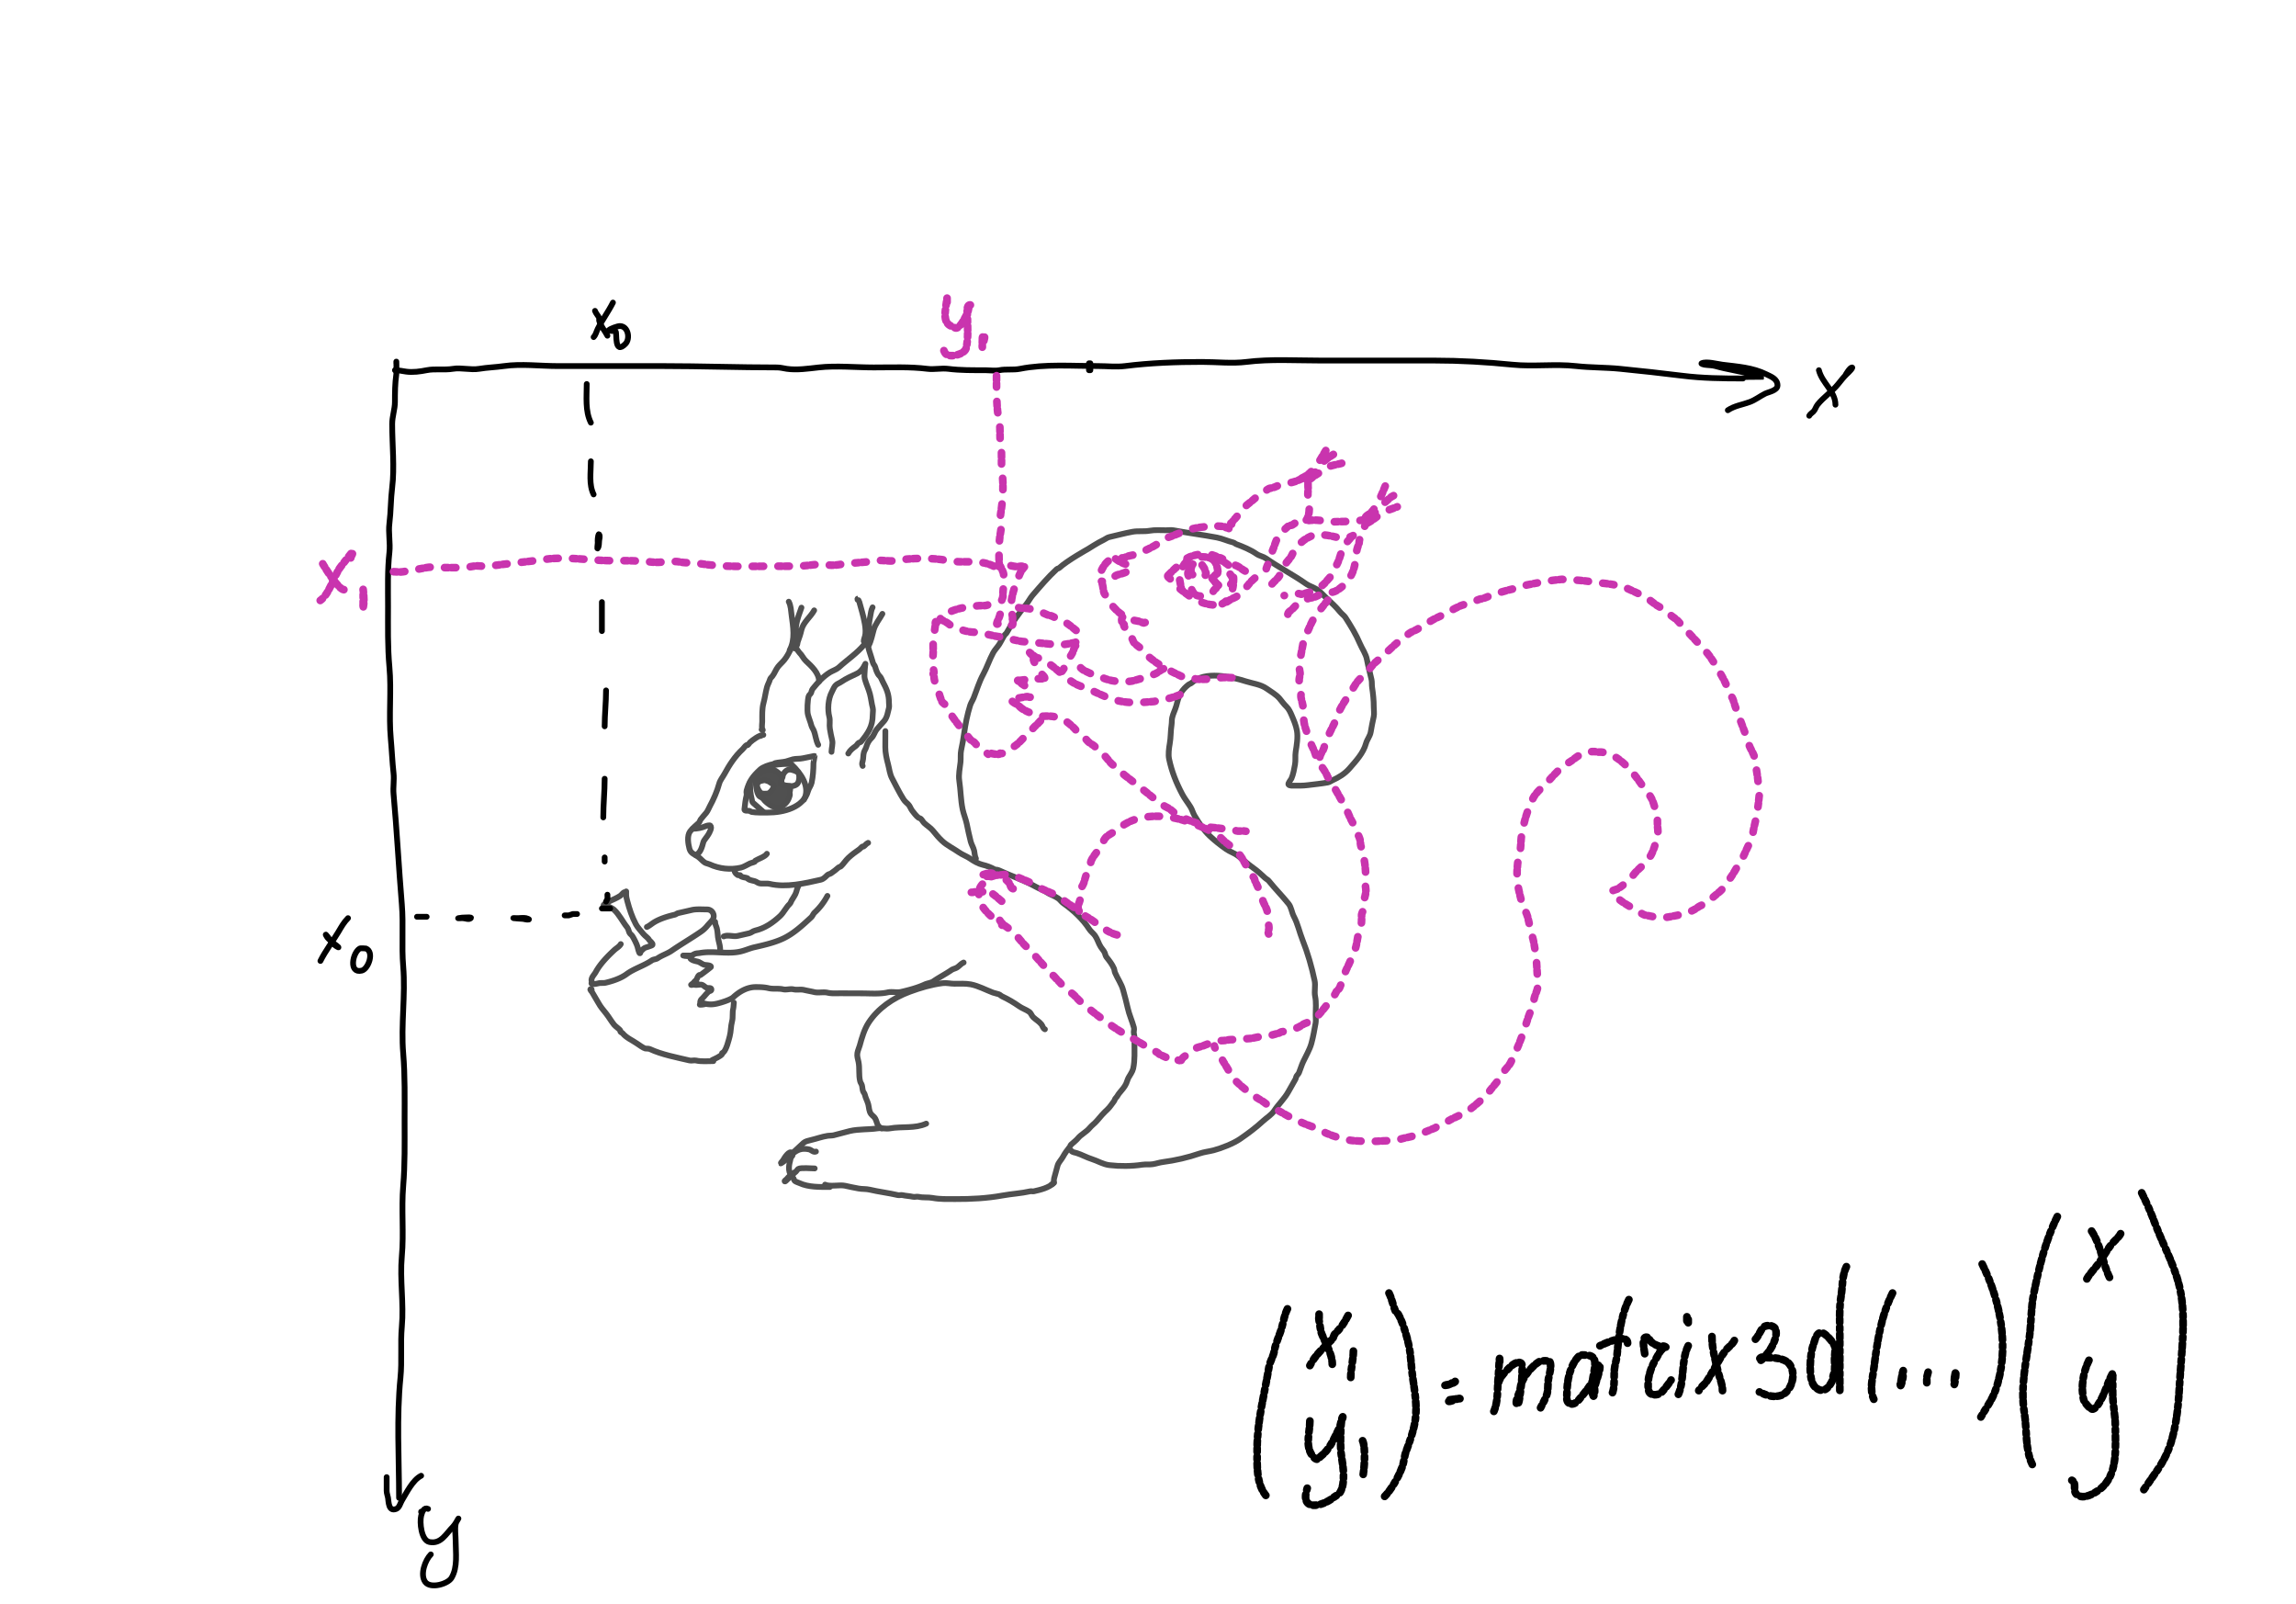 <svg stroke-miterlimit="10" style="fill-rule:nonzero;clip-rule:evenodd;stroke-linecap:round;stroke-linejoin:round" viewBox="0 0 2388 1668" xml:space="preserve" xmlns="http://www.w3.org/2000/svg" xmlns:xlink="http://www.w3.org/1999/xlink"><g><g opacity=".691" stroke="#000" stroke-width="6"><path d="m790.906 765.249 1.205-.554M793.918 764.142c-4.047-.015-11.295 5.405-13.866 7.776-.753.695-1.562 2.261-2.418 2.787-.334.205-.868-.21-1.203-.005-1.579.97-2.865 3.199-4.229 4.457-7.77 7.166-13.652 16.257-18.753 25.648-1.841 3.389-4.444 6.343-5.456 10.043-2.221 8.125-5.826 16.273-9.722 23.444-1.147 2.113-2.105 4.813-3.637 6.696-1.918 2.359-4.403 4.975-6.045 7.245-.589.815-.823 2.43-1.818 3.348-2.947 2.718-6.8 5.788-9.06 8.912-3.338 4.615-1.99 12.921-.676 17.887 1.312 4.962 5.195 5.754 8.986 8.418 2.474 1.738 4.676 4.603 7.192 6.176.974.609 3.518 1.091 4.804 1.694 9.857 4.626 21.698 5.933 32.465 3.472 3.204-.732 6.674-3.071 9.642-4.437 1.291-.594 3.839-1.058 4.819-1.66.374-.229.232-.886.606-1.115 3.077-1.891 10.474-4.305 12.059-7.224M763.854 904.912c-.009 2.029 1.566 3.781 3.588 5.044.665.416 1.74-.407 2.405.009.372.232.225.887.597 1.12 1.602 1.001 3.993 1.223 6.008 1.699 2.401.567.006.563 2.398 1.686 1.601.751 4.232 1.279 6.008 1.699 1.696.4 3.106 1.853 4.802 2.253 3.436.812 7.392-.212 10.824.599 17.171 4.056 36.614-.548 52.947-4.28 3.357-.767 5.132-3.063 7.239-5.005.885-.816 2.611-.97 3.615-1.664 2.84-1.964 5.42-3.885 7.845-6.121.637-.587 1.774-.523 2.411-1.109 2.979-2.748 4.877-6.169 7.856-8.917 3.843-3.543 7.285-6.012 11.466-8.903 1.022-.707 2.127-2.236 3.019-2.784.334-.205.868.21 1.202.005 1.823-1.12 2.562-2.853 4.829-3.896" fill="none" opacity="1"/><path d="M720.73 861.709c4.256.015 9.446-1 13.244-2.748.72-.331 4.081-1.228 4.814-.541 2.155 2.018-.778 6.98-1.842 8.938-1.463 2.693-4.806 6.017-5.448 8.366-1.316 4.811-2.732 11.021-7.876 13.388M792.137 758.545c.4.188.883.857 1.201.564.318-.294-.49-.716-.597-1.121-.604-2.283.023-5.464.033-7.826.026-6.179-.324-13.126 1.283-19.003 1.509-5.52 2.183-11.286 3.679-16.758.731-2.672 2.311-5.149 3.04-7.815.391-1.429 1.531-2.252 2.42-3.346 2.46-3.024 3.594-7.013 6.057-10.041 2.156-2.65 4.505-4.611 6.647-7.243 2.956-3.634 5.037-8.164 7.269-12.272.25-.46 1.34-3.202 1.818-3.348.667-.204 5.567 7.459 6.581 8.409 2.575 2.413 3.979 5.973 6.581 8.41 5.865 5.494 13.78 12.692 13.744 21.294" fill="none" opacity="1"/><path d="M902.004 663.348c-1.154 2.126-1.533 4.851-3.035 6.698-7.458 9.167-18.136 16.169-26.565 23.942-2.224 2.051-6.843 3.646-9.043 4.999-7.484 4.598-12.642 10.534-18.117 17.264-1.103 1.356-1.117 3.165-1.823 4.466-.654 1.204-2.019 1.877-2.42 3.345-1.05 3.841-1.724 15.062-.681 19.005 1 3.782 2.563 7.42 3.561 11.194.521 1.971 1.574 3.135 2.385 5.04 2.037 4.788 2.211 10.349 4.748 15.111M897.234 796.383c-1.03-1.935-.49-3.162.022-5.031.782-2.862.441-6.019 1.24-8.94.527-1.927 1.901-3.649 2.429-5.582.943-3.448 2.811-7.047 5.453-9.484 2.474-2.281 3.341-6.331 5.451-8.925 2.502-3.075 5.366-5.854 7.857-8.916 3.18-3.909 3.663-8.993 4.868-13.399.444-1.624.016-3.907.023-5.591.037-8.81-2.497-14.267-6.524-21.826-1.254-2.354-1.501-4.213-3.583-6.162-2.043-1.915-3.524-6.508-4.172-8.96-.418-1.58-1.969-2.901-2.387-4.481-2.134-8.065-5.947-16.117-5.911-24.62" fill="none" opacity="1"/><path d="M864.817 781.73c.016-3.812 1.683-8.402.653-12.296-1.017-3.845-1.661-7.777-2.356-11.749-.686-3.92.466-8.461-.55-12.301-2.004-7.576-1.212-18.847 2.514-25.707 1.147-2.112 2.105-4.812 3.637-6.695 1.515-1.862 4.1-2.556 6.031-3.891 5.045-3.489 11.205-6.273 16.878-8.884 2.535-1.166 5.318-4.242 6.645-6.684l1.818-3.348s-.617 3.716-.625 5.589c-.013 3.038-.819 7.125-.042 10.062 1.406 5.316 3.941 10.357 5.347 15.673 1.263 4.775 1.681 9.761 2.946 14.546.567 2.144-.021 5.039-.03 7.267-.051 12.1-4.766 18.835-12.147 27.908-.541.665-1.663.65-2.411 1.109-.966.594-1.95 2.553-3.021 3.344-3.275 2.415-5.913 4.229-7.852 7.798M898.381 666.689c.008-1.807.769-3.361 1.225-5.027 1.913-6.997-1.186-18.68-2.902-25.167-.938-3.548-2.032-7.116-2.962-10.633-.071-.268-1.613-3.36-1.791-3.36-.401-.002-.003.745-.004 1.118M903.184 668.943c.039-9.4-.077-18.84 1.922-27.945.712-3.245.787-6.442 2.446-9.495M903.778 670.622c2.044-3.762 3.71-11.366 4.878-15.635 1.696-6.205 6.062-11.16 9.092-16.738M821.355 675.913c5.98-11.008 3.531-24.244 1.957-36.33-.588-4.518-.721-9.807-2.948-13.987M826.775 674.256c.012-2.752.682-5.299 1.236-7.822 1.139-5.187-.76-10.969.068-16.212 1.046-6.617 3.222-12.184 5.491-18.429M827.389 671.463s.995.323 1.202.004c.857-1.314.693-3.012 1.222-4.468 1.43-3.935 2.801-7.822 3.658-11.726 1.804-8.214 9.461-13.534 13.319-20.637M830.55 920.807c-1.185 2.181-1.806 4.404-2.434 6.7-.813 2.973-3.357 6.179-4.85 8.927-.491.905-1.049 2.638-1.818 3.347-3.885 3.583-6.253 9.108-10.279 12.821-7.072 6.522-15.427 12.601-25.926 15-2.125.486-3.901 2.288-6.026 2.773l-12.041 2.752c-4.506 1.029-10.19-1.448-14.437.506" fill="none" opacity="1"/><path d="M860.578 931.538c-3.549 6.534-7.863 12.264-13.305 17.282-1.51 1.392-2.12 3.626-3.63 5.018-8.595 7.926-18.197 17.023-29.565 22.254-9.06 4.17-19.543 6.56-29.509 8.838-4.919 1.124-9.54 3.297-14.454 4.42-13.612 3.11-28.357-.981-42.109 1.524-1.418.258-2.82.225-4.213.543-1.593.365-3.345 1.54-4.821 2.219-.74.341-2.405-.218-2.408.55-.002.417.954.216 1.201.564.456.641.01 1.693.592 2.238 1.874 1.756 4.73 2.237 7.205 2.822 2.545.6 4.659 2.78 7.204 3.38 1.031.24 7.151.27 6.606 2.26-.114.42-9.929 7.77-10.861 8.35-.335.2-.868-.21-1.203-.01-1.864 1.15-2.118 4.18-3.632 5.58-.578.53-3.245 2.75-2.422 3.9 1.204 1.7 6.582.16 8.418.59 2.377.57 3.622 2.82 6 3.38 1.272.3 4.213-.57 4.203 1.69-.007 1.65-2.123 1.4-3.017 2.23-2.622 2.42-4.655 5.4-7.25 7.8-.886.81-2.073 3.56-.62 4.47.721.45 2.747-.19 3.608.01 4.945 1.17 8.278 1.18 13.233.05 3.988-.91 13.854-3.87 16.868-6.65 6.225-5.74 14.301-10.57 23.502-10.54 4.675.02 8.851.14 13.227 1.17 4.803 1.14 10.218.04 15.032 1.17 3.393.81 7.433-.76 10.826.04 3.455.82 7.382-.21 10.824.6 3.584.85 7.225 1.43 10.817 2.28 4.375 1.03 9.456-.43 13.831.61 4.331 1.02 9.259.59 13.831.61 7.418.02 14.836.05 22.254.08 8.723.03 18.184.87 26.469-1.03 4.387-1 9.438.5 13.835-.5 8.146-1.87 17.108-4.25 24.693-7.74 2.887-1.33 6.405-1.5 9.036-3.32 6.008-4.16 12.685-7.52 18.695-11.67 1.769-1.23 4.256-1.55 6.026-2.78 2.502-1.73 3.866-3.73 6.635-5M672.785 963.839c2.153-.991 4.113-2.565 6.031-3.891 6.295-4.353 15.664-7.21 22.893-8.862 1.275-.291 2.341-1.373 3.616-1.664l14.449-3.302c4.439-1.014 10.907-.519 15.64-.502 5.836.021 9.004 6.729 5.366 11.201-1.817 2.233-3.65 3.931-5.439 6.129a29.86 29.86 0 0 1-6.038 5.569c-10.118 6.996-20.77 13.107-30.759 20.013-4.435 3.067-10.022 4.7-14.468 7.774-1.83 1.266-4.368 1.07-6.024 2.215-8.171 5.651-18.476 8.501-26.525 14.441-5.841 4.31-14.647 7.25-21.69 8.86-2.308.53-4.915.01-7.22.54-1.114.25-6.204 1.48-7.22.53-.565-.53.201-1.51.01-2.24-1.072-4.05 2.365-6.57 4.252-10.04 4.467-8.23 12.042-16.122 19.343-22.855 2.082-1.92 5.265-3.59 6.642-6.125" fill="none" opacity="1"/><path d="M650.984 927.702c.295.107.304-.838.304-.838l-.014 3.354c-.01 2.312.596 4.528 1.174 6.713 2.156 8.148 4.853 16.435 8.921 24.071 1.89 3.548 5.242 6.924 7.777 10.091 1.78 2.225 4.732 3.813 5.988 6.172.612 1.148 4.04 3.389 3.588 5.044-.351 1.284-7.625 2.577-9.038 3.88l-3.019 2.785c-.637.587-.316 2.235-1.213 2.231-.826-.003-2.175-5.953-2.377-6.717-.703-2.658-3.852-8.833-5.366-11.2-.726-1.133-2.367-2.189-2.994-3.365-.872-1.638-1.031-3.911-2.382-5.599-4.873-6.089-8.047-13.151-13.756-18.499-1.355-1.269-5.504-3.143-7.201-3.939-.333-.157-3.497-.367-3.606-.572-.431-.809 4.784-3.597 5.429-3.894 3.698-1.701 8.707-3.79 12.055-6.106 1.739-1.202 3.298-4.501 5.73-3.612ZM743.78 958.507c-.012 2.854 1.086 4.106 1.776 6.715 1.055 3.987.7 8.323 1.753 12.305.923 3.489 1.775 6.934 1.76 10.628M763.273 1042.99c.011-2.65-.296 4.39-.625 5.59-1.173 4.29-.089 9.13-1.259 13.41-1.391 5.09-1.083 10.57-2.472 15.65-1.134 4.14-3.301 13.62-6.687 16.74-.318.3-.955.21-1.205.56-.224.31.219.81-.004 1.12-1.664 2.3-7.467 4.83-10.251 6.11M615.367 1030.16c.001-.24.369-2.41-1.196-1.69-.904.42 1.55 2.92 1.79 3.37 2.044 3.83 4.718 7.73 6.569 11.2 1.999 3.75 5.097 7.3 7.774 10.65 3.005 3.75 5.288 7.92 8.371 11.77 1.423 1.78 5.774 4.64 6.59 6.17.178.34-.225.81-.004 1.12.553.78 1.8.94 2.399 1.69 3.746 4.68 10.028 7.19 14.991 10.67 1.512 1.07 6.804 4.76 8.399 5.07 1.344.25 3.581 0 4.81.57 12.375 5.81 27.668 8.64 41.451 11.89 2.073.49 4.542-.46 6.616.03 5.559 1.31 12.198.6 18.041.62M920.844 760.131l-.024 5.59-.047 11.181c-.025 6.021 1.417 12.17 2.932 17.9 1.294 4.89 1.672 9.899 4.149 14.55 3.883 7.289 7.541 14.975 11.938 21.846 1.232 1.927 3.211 3.57 4.79 5.049 1.788 1.675 2.645 4.803 4.182 6.724 1.767 2.207 4.199 5.614 6.586 7.291.715.503 1.769.536 2.401 1.127 1.304 1.221 2.286 3.264 3.59 4.486 2.859 2.678 6.562 4.827 8.989 7.859 2.971 3.712 6.132 7.428 9.578 10.656 4.91 4.599 11.725 7.82 17.393 11.804 3.699 2.599 8.309 4.155 11.999 6.752 3.45 2.425 8.32 5.182 12.61 6.195 4.09.966 8.52 2.556 12.01 4.516 1.57.887 3.16.364 4.8 1.136 13.05 6.121 26.22 10.264 39.03 17.472 3.32 1.872 7.17 2.94 10.2 5.068 3.88 2.729 8.74 4.04 12.6 6.754 2.02 1.42 3.27 3.561 5.39 5.051 10.39 7.301 20.31 16.55 26.96 26.932 1.54 2.416 4.3 4.365 5.98 6.731 2.55 3.579 3.62 8.087 5.97 11.761 1.25 1.956 3.29 4.074 4.18 6.165.55 1.298.8 3.243 1.79 4.479 2.98 3.723 5.97 7.544 7.77 11.764.54 1.29.63 3.2 1.18 4.48 2.51 5.89 6.72 11.79 8.35 17.92 1.63 6.16 3.43 12.29 4.73 18.47 1.48 7 4.7 13.78 6.53 20.7.51 1.94-.54 4.22-.03 6.15.81 3.06.58 6.28.56 9.51-.03 8.95.57 18.26-1.31 26.83-.72 3.28-3.38 6.78-4.85 9.48-.93 1.71-1.67 4.4-2.43 6.15-1.6 3.65-4.78 6.97-7.26 10.03-1.45 1.78-1.99 3.5-3.63 5.02-.89.82-1.07 2.42-1.82 3.35-2.19 2.68-4.09 5.99-6.65 8.36-3.86 3.56-7.48 7.52-10.88 11.7-2.3 2.82-5.56 4.99-7.85 7.8-3.3 4.05-8.89 6.66-12.08 10.58-1.91 2.35-4.99 4.61-7.24 6.68-.64.58-.67 1.56-1.21 2.23-2.84 3.48-5.21 6.81-7.27 10.59-1.51 2.79-4.57 5.73-5.45 8.93-1.23 4.52-2.44 8.93-3.66 13.4-.68 2.48.68 4.71-2.43 6.14" fill="none" opacity="1"/><path d="M858.112 1231.73c5.314 2.5 15.216-.18 21.046 1.2 4.501 1.06 9.16 1.96 13.822 2.84 3.729.71 7.76.3 11.423 1.16 9.686 2.29 19.822 3.43 29.448 5.7 1.508.36 3.303-.34 4.811.02 3.543.84 7.273.88 10.819 1.72 1.885.44 4.13-.43 6.015.02 4.739 1.12 9.632.26 14.43 1.17 7.67 1.45 15.527 1.17 23.452 1.2 16.872.06 33.052-.77 49.332-3.73 9.66-1.76 19.36-2.19 28.89-4.37 1.14-.26 2.48.27 3.61.01 7.73-1.76 15.33-3.55 21.09-8.86" fill="none" opacity="1"/><path d="M963.308 1168.31c-11.614 5.34-25.379 2.69-37.798 4.95-4.107.75-8.662-.67-12.796-.04-9.393 1.42-19.282.59-28.649 2.73-5.743 1.31-11.269 3.14-17.079 4.46-2.008.46-4.07.24-6.096.55-6.012.91-11.751 3.11-17.689 4.47-2.077.47-5.67 1.28-7.323 2.8-3.424 3.16-7.003 6.46-10.399 9.59-1.375 1.27-.609 3.38-1.847 4.52-1.502 1.39-1.291 2.5-1.847 4.53-1.723 6.3-2.229 12.69 2.973 17.57.91.85.903 2.55 1.813 3.4 1.063 1 3.507 1.65 4.865 2.28 9.44 4.43 21.079 4.04 31.667 4.08" fill="none" opacity="1"/><path d="M848.635 1197.34c-2.635 1.21-4.699-1.8-7.302-2.29-5.766-1.1-9.832-.55-14.635 2.77-1.569 1.09-3.381 1.73-4.28 3.39M847.342 1214.89c-3.314-.01-14.585-1.02-17.062.5-.868.54-1.687 2.12-2.45 2.83-1.918 1.77-4.127 3.24-6.114 5.07" fill="none" opacity="1"/><path d="M823.646 1198.95c-2.365-3.46-7.728 4.67-9.17 7.33-.223.4-2.71 3.14-2.452 3.38.25.24 4.434-3.06 4.889-3.38 1.369-.94 2.301-2.43 3.67-3.38 1.83-1.27 4.469-1.9 3.063-3.95ZM825.693 1219.34c-3.205 2.42-5.244 3.82-7.645 6.77-.612.75-2.552 1.59-1.837 2.26.32.3.898-.27 1.221-.56 2.588-2.39 5.489-5.31 7.954-7.9.15-.16.483-.7.307-.57ZM714.223 994.101c1.035.004 2.12-.128 3.049-.555l-3.656-.014-3.047-.011c1.171.368 2.418.575 3.654.58ZM721.716 1023.29c.957-.39 2.207-.57 2.748-1.4.937-1.44-7.142 1.93-5.493 2.24.944.18 1.863-.48 2.745-.84ZM730.462 1044.56c.831-.09 3.277-.55 2.439-.55-1.637-.01-3.286.18-4.876.54-.789.19 1.63.1 2.437.01ZM916.979 1173.23c-5.287-2.48-4.356-5.89-6.659-10.21-.994-1.87-2.908-2.88-4.246-4.55-2.381-2.97-2.124-6.88-3.004-10.21-.954-3.6-2.853-6.6-3.613-10.2-.248-1.18-1.409-2.27-1.813-3.41-.738-2.08-.655-4.2-1.193-6.23-.353-1.34-1.457-2.64-1.811-3.97-1.74-6.58-.346-13.78-1.742-20.4-.631-2.99-1.693-5.82-1.181-9.06.435-2.76 1.757-5.31 2.471-7.92 2.149-7.86 4.684-16.76 9.24-23.75 9.636-14.8 25.473-25.77 42.787-32.13 11.316-4.16 22.299-7.41 34.159-8.94 4.108-.53 8.095.6 12.184.61 5.628.02 11.602-.4 17.062.63 7.84 1.49 15.63 5.77 23.11 8.58 1.98.74 4.11.98 6.09 1.72 1.45.55 2.25 1.63 3.65 2.28 6.39 3 12.15 6.41 17.62 10.26 3.14 2.21 7.19 3.49 10.34 5.7 2.05 1.44 2.55 4.09 4.24 5.68 2.85 2.67 6.02 4.29 8.5 7.39 1.42 1.78 1.38 4.05 3.63 5.11" fill="none" opacity="1"/><path d="M1015.04 892.687c-1.29-2.414-1.26-5.388-1.79-7.935-.72-3.386-2.76-6.41-3.62-9.641-1.62-6.135-2.86-12.427-4.19-18.704-1.03-4.887-3.16-9.809-4.2-14.74-2.066-9.804-2.036-20.038-3.529-30.029-.952-6.377.667-13.048 1.3-19.251.392-3.845-.172-8.657.662-12.457 1.237-5.619 2.317-11.748 3.117-17.545 1.34-9.654 3.28-19.452 6.22-28.86.87-2.79 2.64-5.28 3.69-7.916 3.21-8.124 5.63-16.558 9.85-24.316 4-7.363 6.49-15.318 10.45-22.616 1.64-3.019 4.29-5.65 6.13-8.472 1.98-3.044 3.51-6.515 5.52-9.608.68-1.034 1.87-1.744 2.45-2.823 5.48-10.076 12.68-20.093 20.23-29.376 2.48-3.041 4.16-6.626 6.75-9.603 8.19-9.446 15.88-18.599 25.09-27.093.65-.595 1.8-.529 2.45-1.124 8.47-7.815 29.93-19.713 29.93-19.713s10.71-6.906 16.5-9.568c1.76-.81 3.52-2.361 5.49-2.811 8.04-1.836 16.18-4.078 24.4-5.575 5.82-1.06 11.91-.02 17.67-1.068 5.51-1.004 11.4-.525 17.07-.505 2.43.009 5.51-.428 7.92.029 14.82 2.813 30.1 4.691 45.05 7.526 5.79 1.097 11.4 3.826 17.04 5.159 1.18.279 1.95 1.3 3.04 1.71 7.21 2.71 15.03 5.879 21.28 10.272 2.83 1.986 6.92 2.584 9.73 4.566 13.35 9.381 27.87 16.746 41.33 26.201 3.94 2.769 8.94 3.978 12.76 6.843 3.17 2.372 5.72 5.355 8.5 7.96 5.16 4.836 10.18 9.302 14.56 14.777 1.58 1.971 4.12 3.581 5.46 5.683 5.8 9.061 10.86 17.231 15.12 27.24 2.27 5.326 6.25 10.766 7.24 16.45 1.22 6.963 3.35 14.151 4.79 20.971.54 2.561.19 5.337.58 7.931 1.02 6.828 1.77 13.412 1.74 20.395-.02 3.116.63 7.108-.05 10.194-1.14 5.22-2.27 10.521-3.11 15.846-.67 4.234-3.82 7.825-4.92 11.875-2.78 10.155-10.35 18.124-17.17 25.989-4.86 5.594-10.89 9.251-17.73 12.395-1.66.767-3 1.906-4.88 2.248-6.81 1.24-13.77 1.858-20.73 2.756-5.33.688-8.85.534-14.01.515-1.59-.005-4.98.404-6.09-1.154-.84-1.174 2.56-5.048 3.07-6.219 1.93-4.429 2.86-10.016 3.72-14.711.78-4.246-.01-8.763.66-13.024 1.08-6.837 2.54-15.093 1.31-22.082-.95-5.478-3.2-10.688-5.41-15.877-1.26-2.948-3-6.786-5.45-9.081-2.79-2.617-4.74-5.549-7.27-8.522-3.41-3.993-8.94-7.131-13.37-10.242-6.2-4.358-14.24-5.227-21.29-7.44-16.13-5.063-42.87-11.238-56.67 1.493-.84.775-2.13 1.003-3.06 1.688-3.26 2.405-5.85 5.23-7.95 8.466-2.7 4.147-3.67 8.955-4.94 13.574-1.14 4.203-3.4 8.265-4.31 12.444-.54 2.436-.25 4.885-.64 7.36-1.04 6.539-.72 13.33-1.91 19.815-.83 4.522-1.67 11.167-.68 15.855 2.76 13.08 7.49 24.908 13.86 36.862 2.4 4.5 5.81 8.679 8.47 13.056 1.8 2.941 2.47 6.184 4.23 9.077 4.53 7.435 9.27 14.937 15.75 21.012 5.32 4.981 10.98 9.418 17.01 13.654 3.78 2.661 8.48 4.084 12.16 6.84 5.34 4.009 10.3 8.661 15.79 12.517 4.7 3.308 8.63 6.951 12.75 10.807 1.08 1.011 2.63 1.588 3.64 2.844 6.63 8.289 14.06 15.667 20.62 23.862 2.9 3.628 3.3 9.056 5.42 13.045 4.23 7.932 5.79 16.221 9.04 24.385 5.5 13.802 9.58 28.117 12.62 42.517 1.12 5.32-.58 11.14.54 16.43 1.29 6.12.55 12.96.53 19.26-.01 2.66.45 5.84-.04 8.49-1.27 6.91-2.49 14.14-4.35 20.94-1.83 6.69-5.69 12.95-8.61 19.23-1.7 3.64-2.8 7.59-4.32 11.31-.52 1.27-1.69 2.22-2.45 3.39-.66 1.02-.65 2.32-1.23 3.39-2.38 4.38-5 8.63-7.37 13-3.89 7.16-10.36 13.09-14.7 19.77-2.78 4.26-7.91 7.29-11.63 10.71-7.52 6.94-15.34 12.73-23.84 18.61-6.89 4.76-19.34 9.66-27.47 11.79-4.77 1.25-9.99 1.74-14.63 3.34-12.26 4.23-25.51 7.26-38.43 8.93-3.47.44-6.9 1.7-10.37 2.22-3.59.55-7.38-.01-10.97.53-10.84 1.64-23.12 1.76-34.12.44-6.63-.79-12.09-4.36-18.25-6.29-5.49-1.72-10.41-4.59-15.82-6.29-1.86-.59-4.68-.81-5.47-2.29M774.273 841.408c.666-4.777.937-9.561 2.192-14.15.437-1.598-.415-3.5.022-5.097 2.688-9.832 6.319-14.854 14.107-22.036 2.9-2.675 9.579-4.914 13.428-5.615.891-.162 1.56-.922 2.442-1.123 3.576-.817 7.399-.842 10.975-1.66 2.497-.57 4.829-1.669 7.321-2.238 3.34-.764 7.026-.333 10.363-1.095 3.642-.833 7.323-1.391 10.977-2.226.394-.09.932-.263 1.218.005.067.062-1.245 6.355-1.249 7.358-.028 6.482-.522 14.043-1.914 20.381-.641 2.919-2.888 5.542-3.691 8.481-4.727 17.284-25.311 22.562-42.138 22.501-4.504-.017-12.147.189-16.449-.626-.889-.169-1.552-.934-2.432-1.142-1.963-.464-5.477.473-5.172-1.718Z" fill="none" opacity="1"/><path d="M780.181 813.113c-.029 6.759.073 11.785 1.751 18.129.294 1.111.194 2.456 1.205 3.402 3.449 3.232 7.315 6.284 10.927 9.668M805.236 795.647c2.317-1.066 16.597-2.077 18.281-.499 9.34 8.749 19.732 23.242 12.643 36.291" fill="none" opacity="1"/><path d="M816.014 816.502c-1.333-.297-2.762-.343-4.001-.891-.359-.158.82-5.584.968-6.127 1.178-4.307 3.984-10.288 9.933-9.16 1.854.352 6.582 1.763 7.523 3.531 1.537 2.884 1.037 9.762-1.934 11.816-3.789 2.621-8.229 1.779-12.489.831Z" fill="none" opacity="1"/><path d="M800.496 799.91c-.811.02-1.662.118-2.557.322-3.416.781-9.35 5.062-10.859 7.84-1.97 3.625-.446 16.736 2.736 19.716.73.684 1.993 1.186 2.831 1.775 1.392.979 2.082 2.389 3.274 3.506 3.141 2.942 6.921 5.578 11.287 6.61 2.597.613 5.153-.828 7.077-2.158 4.116-2.846 5.861-5.92 7.111-10.492.338-1.235-.321-2.695.017-3.93.549-2.01.554-3.688.024-5.695-.012-.044-.044-.08-.056-.123-3.923.057-7.993-.922-8.427-2.983-.527-2.499-.018-4.615 1.005-6.513-.085-.081-.18-.182-.262-.263-3.771-3.691-7.523-7.752-13.201-7.612Zm-5.023 11.309c.363-.024 2.906.897 3.315.994 1.018.24 3.34 2.12 4.224 2.535 4.225 1.983-.511 7.997-2.806 9.584a4.918 4.918 0 0 1-2.842.863c-2.632-.009-5.486.441-7.06-1.773-.956-1.344-5.43-6.968-.944-10.609.433-.351 3.571-1.423 6.113-1.594Z" fill-opacity=".996" fill-rule="evenodd" opacity="1"/></g><g fill="none" stroke="#c934ae" stroke-dasharray="4.71,3.167,3.882,15.0" stroke-width="8"><path d="m1275.05 548.52 1.29.308M1278.1 549.509c-3.17-2.51-12.22-2.723-15.71-2.445-1.02.081-2.62.814-3.62.699-.39-.045-.55-.701-.94-.746-1.84-.212-4.23.747-6.08.894-10.54.839-20.78 4.358-30.59 8.595-3.54 1.529-7.41 2.246-10.49 4.531-6.77 5.019-14.63 9.203-22.13 12.439-2.2.953-4.62 2.485-6.99 3.02-2.97.671-6.54 1.195-9.23 1.967-.97.277-2.15 1.403-3.5 1.51-3.99.319-8.92.355-12.63 1.416-5.47 1.569-9.54 8.936-11.57 13.652-2.04 4.714.53 7.734 1.87 12.171.87 2.895.83 6.508 1.84 9.298.39 1.081 2.09 3.031 2.73 4.3 4.9 9.725 13.41 18.064 23.4 22.777 2.97 1.403 7.14 1.705 10.32 2.463 1.38.33 3.67 1.539 4.82 1.67.43.05.73-.553 1.16-.503 3.59.413 10.9 3.081 13.95 1.764M1167.53 641.674c-1.26 1.592-1.1 3.941-.29 6.183.27.738 1.62.755 1.89 1.493.15.412-.38.837-.23 1.249.65 1.777 2.39 3.428 3.68 5.046 1.54 1.929-.34.448.85 2.808.79 1.578 2.53 3.619 3.67 5.045 1.09 1.363 1.3 3.375 2.39 4.738 2.2 2.76 5.94 4.398 8.14 7.154 11 13.793 29.14 22.178 44.29 29.327 3.12 1.469 5.93.76 8.79.533 1.2-.096 2.65.849 3.87.923 3.45.209 6.66.291 9.95.03.86-.069 1.72.684 2.58.615 4.04-.321 7.65-1.84 11.69-2.162 5.21-.415 9.44-.231 14.51.077 1.24.075 3.06-.446 4.1-.326.39.045.55.701.94.746 2.12.244 3.78-.662 6.2-.083"/><path d="M1160.29 581.063c3.34 2.64 8.04 5.047 12.11 6.017.77.184 3.97 1.553 4.12 2.547.45 2.918-4.92 5.01-6.97 5.893-2.81 1.215-7.49 1.765-9.45 3.216-4 2.973-8.95 6.983-14.46 5.669M1280.16 544.007c.19.395.16 1.219.59 1.185.43-.035.06-.866.22-1.25.94-2.169 3.4-4.284 4.86-6.136 3.84-4.844 7.85-10.525 12.75-14.155 4.59-3.41 8.68-7.53 13.24-10.91 2.22-1.651 4.99-2.623 7.21-4.27 1.19-.883 2.6-.827 3.97-1.138 3.81-.859 7.16-3.297 10.97-4.158 3.33-.753 6.39-.845 9.7-1.593 4.57-1.034 9-3.312 13.29-5.165.48-.208 3.04-1.691 3.5-1.511.65.251-.23 9.305-.01 10.679.53 3.487-.56 7.154-.02 10.678 1.22 7.943 3 18.492-2.34 25.236"/><path d="M1425.36 536.965c-2.22.959-4.2 2.869-6.53 3.394-11.52 2.606-24.24 1.52-35.67 2.43-3.02.24-7.64-1.357-10.2-1.652-8.73-1.004-16.45.481-24.92 2.394-1.7.385-2.83 1.8-4.19 2.387-1.25.543-2.74.23-3.97 1.137-3.19 2.372-10.65 10.783-12.27 14.528-1.55 3.593-2.56 7.42-4.11 11.005-.8 1.871-.69 3.437-1.23 5.437-1.36 5.024-4.65 9.505-5.6 14.818M1339.46 638.665c.39-2.159 1.57-2.79 3.12-3.945 2.39-1.768 4.07-4.462 6.5-6.266 1.6-1.19 3.75-1.696 5.36-2.891 2.87-2.13 6.56-3.807 10.14-4.093 3.36-.267 6.54-2.917 9.8-3.654 3.87-.874 7.84-1.292 11.69-2.162 4.91-1.112 8.43-4.812 12.1-7.534 1.35-1.004 2.43-3.063 3.47-4.383 5.47-6.908 6.85-12.765 8.35-21.197.46-2.626 1.42-4.241.98-7.06-.42-2.767 1.25-7.294 2.25-9.624.65-1.501.24-3.498.89-4.999 3.3-7.661 5.28-16.349 10.55-23.015"/><path d="M1323.01 607.122c2.37-2.989 6.51-5.57 8.11-9.269 1.57-3.652 3.49-7.143 5.4-10.697 1.88-3.507 5.59-6.367 7.16-10.015 3.1-7.196 10.68-15.573 17.85-18.668 2.21-.953 4.63-2.486 7-3.021 2.34-.529 4.8.521 7.14.663 6.12.371 12.69 1.985 18.76 3.434 2.72.648 6.81-.053 9.36-1.155 1.16-.503 3.49-1.51 3.49-1.51s-2.77 2.541-3.94 4.009c-1.88 2.383-5.04 5.099-6.24 7.889-2.18 5.05-3.3 10.581-5.48 15.63-1.95 4.536-4.7 8.716-6.66 13.261-.88 2.036-3.13 3.951-4.51 5.698-7.51 9.486-15.38 11.872-26.79 14.452-.83.189-1.71-.516-2.58-.616-1.13-.13-3.11.804-4.44.764-4.07-.122-7.26-.324-10.99 1.286M1420.45 537.356c1.12-1.417 2.68-2.169 4.06-3.198 5.83-4.323 10.6-15.426 13.26-21.588 1.45-3.37 2.8-6.853 4.23-10.193.11-.255.81-3.638.67-3.749-.31-.249-.46.585-.69.877M1422.83 542.094c5.84-7.369 11.57-14.867 18.77-20.794 2.56-2.113 4.6-4.581 7.78-5.959M1422.26 543.782c3.93-1.697 9.94-6.65 13.49-9.287 5.17-3.833 11.66-5.035 17.49-7.552M1354.16 497.05c11.5-4.966 17.75-16.889 23.97-27.368 2.33-3.917 5.49-8.16 6.32-12.823M1359.45 499.094c1.71-2.158 3.81-3.747 5.8-5.39 4.1-3.377 6.18-9.098 10.06-12.71 4.91-4.56 10.06-7.594 15.7-11.106M1361.66 497.275s.58.869.94.746c1.48-.505 2.4-1.941 3.72-2.76 3.55-2.212 7.03-4.423 10.12-6.965 6.49-5.347 15.8-4.804 23.22-8.008M1210.18 695.36c-2.28.984-4.14 2.349-6.05 3.767-2.48 1.837-6.46 2.788-9.33 4.028-.94.408-2.45 1.427-3.5 1.51-5.26.42-10.54 3.303-16 3.738-9.59.763-19.91.386-29.65-4.21-1.97-.93-4.48-.609-6.46-1.539-3.72-1.758-7.44-3.515-11.17-5.271-4.18-1.972-7.12-7.431-11.67-8.516"/><path d="M1227.17 722.343c-6.82 2.947-13.75 4.791-21.13 5.378-2.05.163-3.91 1.543-5.96 1.706-11.65.928-24.82 2.154-36.99-.751-9.71-2.314-19.43-6.907-28.67-11.269-4.57-2.153-9.54-3.297-14.1-5.448-12.63-5.959-21.7-18.281-34.07-24.802-1.27-.673-2.35-1.564-3.64-2.174-1.48-.697-3.59-.854-5.17-1.231-.79-.19-1.75-1.657-2.23-1.055-.26.327.62.759.6 1.185-.04.786-1.04 1.338-.92 2.126.39 2.539 2.34 4.68 3.93 6.669 1.63 2.044 1.94 5.062 3.57 7.107.66.828 5.46 4.627 3.81 5.857-.35.258-12.61-.017-13.7-.142-.39-.045-.56-.701-.95-.746-2.17-.25-4.24 1.981-6.3 2.144-.78.063-4.25.157-4.31 1.576-.1 2.075 5.08 4.187 6.25 5.662 1.53 1.91 1.12 4.45 2.64 6.36.82 1.022 3.66 2.157 2.26 3.927-1.02 1.293-2.53-.209-3.75-.113-3.55.283-7 1.379-10.52 1.659-1.2.096-3.83 1.522-3.24 3.133.29.801 2.28 1.547 2.83 2.239 3.17 3.972 5.78 6.039 10.38 8.208 3.7 1.746 13.28 5.513 17.37 5.187 8.44-.671 17.77.516 24.99 6.224 3.67 2.9 6.88 5.569 9.69 9.085 3.07 3.858 8.01 6.337 11.1 10.204 2.17 2.726 6.31 3.99 8.49 6.716 2.21 2.775 5.94 4.389 8.14 7.154 2.3 2.879 4.8 5.583 7.11 8.469 2.8 3.514 7.7 5.505 10.5 9.019 2.77 3.479 6.92 6.184 10.5 9.02l17.46 13.804c6.84 5.412 13.76 11.914 21.45 15.54 4.07 1.921 7.12 6.218 11.19 8.143 7.56 3.566 16.08 7.224 24.21 9.161 3.09.738 5.96 2.774 9.15 2.967 7.3.442 14.62 1.92 21.92 2.363 2.14.13 4.3 1.409 6.45 1.539 3.03.184 5.34-.548 8.31.16M1059.51 631.794c2.31.55 4.82.522 7.15.663 7.64.463 16.77 4.001 23.48 7.165 1.18.558 2.69.366 3.87.924 4.46 2.107 8.93 4.215 13.4 6.325 4.12 1.943 8.9 6.326 12.62 9.262 4.57 3.62 2.92 10.852-2.7 12.124-2.81.634-5.3.838-8.06 1.463-2.5.564-5.39.822-8.19.652-12.28-.745-24.43-2.515-36.55-3.25-5.38-.327-10.79-2.492-16.18-2.819-2.22-.134-4.1-1.856-6.11-1.978-9.91-.601-19.78-4.721-29.78-5.021-7.25-.217-16.001-3.336-22.535-6.419-2.141-1.01-3.87-3.03-6.008-4.039-1.034-.488-5.796-2.663-6.008-4.039-.117-.765 1.092-1.065 1.388-1.753 1.659-3.85 5.92-3.71 9.549-5.277 8.59-3.71 19.424-5.242 29.324-6.031 2.82-.224 6.36.427 9.01-.717"/><path d="M1064.68 589.907c.16.267.75-.471.75-.471s-1.39 1.753-2.08 2.63c-1.43 1.812-2.33 3.93-3.22 6.005-3.34 7.74-6.33 15.924-7.85 24.443-.7 3.957-.15 8.683-.11 12.739.03 2.849 1.37 5.922.9 8.552-.23 1.282 1.08 5.161-.29 6.183-1.07.794-7.59-2.681-9.51-2.528l-4.09.326c-.87.068-1.63 1.563-2.33 1.007-.65-.513 1.96-6.027 2.27-6.752 1.09-2.525 2.43-9.327 2.7-12.124.13-1.339-.51-3.183-.28-4.495.33-1.827 1.61-3.713 1.58-5.875-.07-7.798 1.8-15.313.61-23.045-.29-1.835-2.39-5.871-3.24-7.545-.16-.329-2.52-2.448-2.48-2.677.16-.902 5.99.125 6.68.29 3.96.945 9.19 2.395 13.25 2.641 2.11.128 5.37-1.504 6.74.696ZM1118.65 671.437c-1.77 2.238-1.68 3.901-2.75 6.379-1.63 3.787-4.59 6.979-6.22 10.761-1.43 3.315-2.89 6.551-5.18 9.447M1081.81 749.93c1.65-2.084-2.94 3.266-3.94 4.009-3.57 2.651-5.71 7.128-9.27 9.773-4.23 3.141-7.38 7.642-11.6 10.779-3.46 2.562-11.01 8.679-15.61 9.045-.43.034-.88-.426-1.29-.308-.36.105-.32.771-.69.876-2.73.782-8.86-.81-11.84-1.521M973.398 648.505c.146-.186 1.773-1.661.097-2.061-.968-.231-.577 3.247-.667 3.749-.761 4.28-1.061 8.993-1.751 12.87-.745 4.186-.502 8.892-.461 13.177.045 4.809-.73 9.493-.683 14.428.021 2.276 1.676 7.214 1.372 8.925-.067.372-.676.495-.695.876-.045.953.837 1.85.846 2.808.057 5.995 3.45 11.846 5.201 17.654.533 1.77 2.412 7.945 3.481 9.168.9 1.031 2.816 2.211 3.427 3.423 6.148 12.21 16.432 23.877 25.265 34.948 1.33 1.666 3.86 2.439 5.19 4.104 3.56 4.466 9.22 8.007 13.8 11.632M1380.42 624.727c1.98-2.506-3 3.787-3.47 4.383a5314.66 5314.66 0 0 0-6.94 8.766c-3.74 4.72-6.4 10.447-8.75 15.89-2 4.645-4.8 8.819-5.72 14.007-1.45 8.13-3.32 16.435-4.1 24.555-.22 2.277.32 4.79.65 6.929.37 2.421-.89 5.411-.86 7.871.02 2.828-.17 7.009.68 9.802.25.837 1.06 1.514 1.19 2.369.27 1.766-.22 3.979.05 5.745.6 3.873 2.18 7.849 2.22 11.732.05 4.755.24 9.63.95 14.297 1.03 6.649 4.4 13.39 6.4 20.024 1.3 4.329 3.97 8.397 5.27 12.722 1.22 4.037 3.34 9.211 6.09 12.656 2.62 3.286 5.13 7.276 6.66 10.968.69 1.671 2.26 2.24 3.08 3.861 6.48 12.869 14.28 24.259 19.9 37.839 1.46 3.526 3.83 6.743 4.9 10.287 1.37 4.544 4.38 8.574 5.74 13.094.71 2.363.38 4.821 1.12 7.303 3.67 12.157 5.76 25.558 4.57 37.827-.27 2.854.7 6.091.56 8.99-.21 4.387-2.15 8.593-2.57 12.935-.23 2.311.07 5.238-.52 7.433-.36 1.362-1.37 3.043-1.36 4.625.05 4.77.04 9.625-1.15 14.054-.37 1.349-1.47 2.904-1.84 4.253-1.66 6.183-1.99 13.423-4.5 19.248-2.52 5.854-4.88 11.788-7.68 17.448-3.16 6.43-4.81 13.74-7.65 20.32-.79 1.84-3.02 2.99-3.81 4.82-1.25 2.9-3.42 5.29-5.43 7.83-5.56 7.02-10.84 14.71-17.6 20.29-2.59 2.13-6.85 3.24-9.68 4.46-1.78.77-4.02 2.43-5.7 3.33-3.51 1.89-8.06 2.54-11.91 3.41-2.24.51-3.72 1.53-5.95 1.71-1.2.1-2.33 1.25-3.5 1.51-3.38.76-6.91 2.19-10.39 2.47-5.24.42-10.52 1.3-15.78 2.49-3.55.8-7.46.48-11 1.28-5.09 1.16-11.11-.24-16.02.87-2.97.67-6.78.54-9.83.78-.86.07-1.5.82-2.33 1.01-4.38.99-8.3 2.14-12.26 3.85-2.9 1.25-7.13 1.68-9.79 3.65-3.77 2.8-7.44 5.52-11.16 8.28-2.07 1.54-2.37 4.13-5.71 3.33"/><path d="M1039.87 956.953c2.64 5.244 12.08 9.252 15.82 13.935 2.88 3.616 5.99 7.199 9.11 10.773 2.5 2.859 5.93 5.023 8.27 7.965 6.21 7.781 13.48 14.934 19.65 22.664.96 1.21 2.81 1.77 3.77 2.99 2.27 2.84 5.18 5.18 7.45 8.03 1.21 1.51 3.51 2.21 4.72 3.73 3.04 3.8 7.42 6.15 10.63 9.83 5.13 5.88 11.49 10.51 17.7 15.43 13.24 10.46 26.48 19.8 41.12 27.52 8.68 4.58 16.57 10.23 25.42 14.4 1.05.5 1.77 1.75 2.83 2.24 7.17 3.39 14.25 6.67 22.06 6.05"/><path d="M1161.78 972.015c-12.43-2.967-21.63-13.549-32.79-19.438-3.69-1.947-6.4-5.877-10.04-7.937-8.26-4.683-15.53-11.445-24.22-15.545-5.32-2.514-10.8-4.487-16.19-7.031-1.86-.879-3.35-2.326-5.13-3.336-5.29-2.997-11.16-4.81-16.67-7.409-1.93-.909-5.25-2.494-7.5-2.315l-14.1 1.122c-1.86.149-2.56 2.285-4.24 2.418-2.04.163-2.56 1.163-4.25 2.418-5.25 3.894-9.59 8.61-8.51 15.654.19 1.233-.86 2.565-.67 3.798.22 1.439 1.74 3.46 2.41 4.8 4.69 9.314 14.09 16.194 22.39 22.762"/><path d="M1053.66 924.045c-2.83-.673-2.59-4.316-4.33-6.312-3.86-4.42-7.4-6.497-13.23-6.851-1.9-.115-3.73-.728-5.46.018M1041.8 937.053c-2.6-2.056-10.84-9.807-13.73-10.139-1.01-.116-2.64.626-3.67.708-2.6.207-5.25.002-7.94.216"/><path d="M1033.01 909.88c.27-4.175-8.97-1.095-11.74.103-.43.185-4.08.802-4.02 1.152.05.338 5.38.326 5.93.36 1.66.1 3.32-.497 4.98-.396 2.22.134 4.69 1.262 4.85-1.219ZM1022.02 927.187c-4.01-.075-6.48-.235-10.19.604-.95.214-2.99-.327-2.84.642.07.433.87.346 1.31.312 3.51-.28 7.59-.781 11.13-1.303.22-.031.81-.251.59-.255ZM1073.42 681.184c.81.643 1.75 1.209 2.74 1.446 0 0-1.44-1.143-2.87-2.268-.26-.21-2.39-1.89-2.39-1.889.7 1.011 1.55 1.945 2.52 2.711ZM1061.29 708.775c.99.283 2.09.91 3.03.591 1.62-.553-6.81-2.89-5.71-1.626.63.724 1.76.774 2.68 1.035ZM1055.03 730.905c.72.44 2.92 1.588 2.27 1.068a21.73 21.73 0 0 0-4.18-2.579c-.73-.346 1.22 1.085 1.91 1.511ZM1122.3 947.286c-2.63-5.217.21-7.327 1.07-12.15.37-2.082-.51-4.057-.53-6.198-.04-3.81 2.57-6.723 3.94-9.882 1.47-3.428 1.83-6.955 3.46-10.26.53-1.078.28-2.649.67-3.797.71-2.094 2.08-3.708 2.91-5.64.55-1.27.48-2.972 1.03-4.242 2.69-6.251 8.23-11.048 11.22-17.118 1.35-2.743 2.26-5.623 4.67-7.86 2.04-1.897 4.66-3.091 6.84-4.704 6.54-4.855 14.03-10.289 21.93-12.979 16.72-5.688 35.94-4.535 53.49 1.15 11.47 3.715 22.12 7.943 32.39 14.062 3.56 2.12 6 5.467 9.21 8.004 4.41 3.491 9.37 6.842 13.03 11.027 5.25 6.012 8.73 14.185 12.88 21.023 1.1 1.807 2.63 3.304 3.73 5.111.8 1.328.77 2.668 1.46 4.044 3.18 6.311 5.6 12.543 7.53 18.953 1.11 3.677 3.5 7.183 4.61 10.866.72 2.4-.52 4.795-.17 7.085.59 3.862 2.08 7.094 2.12 11.064.02 2.28-1.42 4.037-.3 6.264"/><path d="M1372.66 787.159c.48-2.694 2.34-5.015 3.49-7.35 1.53-3.105 1.79-6.747 3.11-9.816 2.51-5.828 5.42-11.543 8.26-17.298 2.2-4.48 3.56-9.669 5.79-14.19 4.43-8.987 10.77-17.019 15.77-25.799 3.18-5.605 8.58-9.852 12.91-14.34 2.68-2.783 5.21-6.917 8.21-9.39 4.44-3.659 9.07-7.812 13.29-11.875 7.01-6.767 14.59-13.275 22.7-18.864 2.41-1.657 5.35-2.519 7.79-3.948 7.55-4.404 14.66-9.544 22.77-13.045 7.69-3.321 14.56-8.041 22.18-11.334 3.16-1.362 6.87-1.795 10.06-2.88 3.44-1.17 6.78-2.958 10.27-4.147 1.17-.397 2.55-.221 3.67-.708 10.53-4.546 22.38-7.976 34.06-10.615 3.82-.864 7.36-2.643 11.23-3.39 12.28-2.37 23.98-4.821 36.47-5.815.87-.07 1.74.693 2.61.623 11.5-.914 35.73 2.981 35.73 2.981s12.68 1.179 18.88 2.657c1.88.45 4.23.32 6.06 1.182 7.45 3.517 15.24 6.78 22.63 10.678 5.23 2.762 9.38 7.343 14.56 10.073 4.95 2.613 9.29 6.623 13.73 10.14 1.91 1.509 4.6 3.067 6.22 4.913 9.92 11.369 20.78 22.281 30.79 33.742 3.87 4.433 6.6 10.045 10.22 14.579.76.949.73 2.226 1.33 3.222 4 6.581 8.2 13.906 10.4 21.221 1 3.307 3.84 6.3 4.84 9.599 4.7 15.622 11.58 30.38 16.32 46.126 1.39 4.61 4.58 8.651 5.82 13.265 1.02 3.82 1.19 7.742 1.77 11.508 1.07 6.992 2.26 13.603 2.33 20.615.02 2.524 1.02 5.358.78 7.842-1.03 10.707-2.1 20.258-4.93 30.761-1.5 5.589-1.73 12.327-4.46 17.411-3.34 6.231-6.1 13.2-9.18 19.452-1.16 2.348-3.15 4.315-4.44 6.594-3.42 6.001-6.89 11.644-11.23 17.118-1.93 2.443-3.89 5.983-6.33 7.992-4.12 3.399-8.28 6.874-12.23 10.542-3.14 2.918-7.83 3.799-11.2 6.3-8.46 6.274-19.33 7.868-29.56 9.841-7.27 1.404-14.28.553-21.59-1.193-1.79-.426-3.54-.357-5.23-1.247-6.13-3.231-11.98-7.041-18.01-10.631-4.62-2.752-7.29-5.048-11.34-8.25-1.25-.985-4.17-2.757-4.08-4.667.07-1.439 5.14-2.388 6.26-2.995 4.25-2.293 8.43-6.115 12.01-9.276 3.23-2.858 5.4-6.898 8.56-9.834 5.07-4.711 11.31-10.307 14.67-16.56 2.63-4.901 4.07-10.388 5.54-15.833.83-3.093 1.83-7.188 1.32-10.506-.58-3.783-.3-7.291-.46-11.196-.21-5.246-2.62-11.125-4.18-16.307-2.19-7.256-7.98-12.906-12.16-19.001-9.56-13.943-26.78-35.309-45.5-33.819-1.14.091-2.29-.523-3.44-.558-4.05-.121-7.83.503-11.49 1.747-4.69 1.594-8.41 4.778-12.26 7.632-3.5 2.596-7.78 4.402-11.08 7.122-1.93 1.586-3.21 3.689-5.05 5.394-4.85 4.506-8.8 10.041-13.74 14.406-3.44 3.045-8.2 7.757-10.32 12.054-5.91 11.992-9.49 24.219-11.86 37.553-.89 5.02-.79 10.414-1.39 15.504-.41 3.419-1.88 6.385-2.28 9.75-1.03 8.644-1.94 17.472-.59 26.255 1.11 7.201 2.82 14.186 4.95 21.239 1.33 4.431 4.15 8.449 5.34 12.887 1.73 6.457 2.75 13.175 4.69 19.596 1.66 5.509 2.5 10.799 3.35 16.373.23 1.462 1.1 2.878 1.11 4.488.1 10.611 1.39 21.001 1.49 31.501.04 4.64-3 9.16-3.79 13.61-1.57 8.85-5.46 16.33-7.95 24.76-4.19 14.26-9.82 28.03-16.33 41.24-2.4 4.88-7.32 8.4-9.71 13.25-2.77 5.61-7.57 10.54-11.48 15.48-1.65 2.09-3.25 4.87-5.27 6.66-5.26 4.65-10.7 9.58-16.36 13.78-5.57 4.13-12.46 6.67-18.64 9.8-3.58 1.82-6.89 4.25-10.38 6.24-1.19.68-2.7.7-4.02 1.15-1.15.39-1.95 1.43-3.06 1.91-4.58 1.98-9.26 3.71-13.82 5.68-7.49 3.23-16.24 3.9-23.78 6.46-4.81 1.64-10.72.86-15.76 1.26-10.2.81-19.93.54-30.24-.09-8.36-.51-21.18-4.34-28.89-7.68-4.52-1.97-8.93-4.8-13.58-6.41-12.24-4.25-24.54-10.05-35.73-16.71-3.01-1.79-6.48-2.92-9.53-4.65-3.16-1.79-5.8-4.57-8.95-6.36-9.55-5.41-19.28-12.89-27.12-20.72-4.73-4.72-6.82-10.9-10.47-16.22-3.25-4.74-5.35-10.04-8.56-14.72-1.1-1.61-3.19-3.52-2.89-5.17M1214.94 598.156c3.47-3.347 6.64-6.942 10.46-9.777 1.33-.987 1.83-3.009 3.16-3.996 8.19-6.073 14.15-7.782 24.71-8.622 3.93-.314 10.57 2.05 14.03 3.875.8.423 1.79.238 2.61.624 3.32 1.565 6.34 3.906 9.66 5.471 2.32 1.093 4.83 1.669 7.14 2.76 3.1 1.462 5.73 4.077 8.83 5.537 3.38 1.595 6.62 3.428 10.01 5.028.36.172.89.368.95.756.02.09-4.9 4.23-5.52 5.016-4.03 5.082-9.09 10.724-14.09 14.85-2.31 1.9-5.7 2.576-8.15 4.392-14.38 10.677-33.83 2.118-47.03-8.32-3.54-2.794-9.68-7.351-12.56-10.649-.59-.682-.64-1.693-1.2-2.4-1.26-1.577-4.6-3.01-3.01-4.545Z"/><path d="M1237.06 579.547c-4.2 5.299-7.22 9.316-9.82 15.342-.45 1.055-1.36 2.052-1.15 3.42.72 4.672 1.87 9.46 2.62 14.351M1267.55 581.28c2.48.592 14.34 8.614 14.69 10.895 1.94 12.649 1.17 30.466-12.47 36.353"/><path d="M1263.15 604.339c-.86-1.057-1.96-1.976-2.6-3.171-.18-.346 4.1-3.886 4.55-4.222 3.58-2.66 9.48-5.633 13.47-1.072 1.24 1.421 4.09 5.451 3.74 7.423-.58 3.217-5.22 8.319-8.82 8.1-4.6-.279-7.57-3.682-10.34-7.058Z"/><path d="M1261.19 581.706c-.65-.485-1.38-.933-2.21-1.325-3.17-1.495-10.48-1.793-13.38-.539-3.79 1.636-10.69 12.889-10.03 17.198.16.989.84 2.163 1.14 3.144.49 1.63.16 3.165.41 4.78.65 4.253 2 8.661 4.79 12.168 1.67 2.086 4.57 2.531 6.9 2.672 5 .303 8.27-1.037 12.07-3.861 1.03-.763 1.42-2.318 2.44-3.082 1.68-1.241 2.72-2.558 3.54-4.465.02-.041.01-.089.03-.13-3.12-2.378-5.72-5.661-4.79-7.55 1.13-2.291 2.84-3.641 4.82-4.503-.02-.116-.03-.253-.05-.368-.68-5.233-1.13-10.743-5.68-14.139Zm-10.93 5.794c.3.205 1.73 2.5 1.99 2.828.65.818 1.32 3.731 1.76 4.603 2.1 4.169-5.34 5.975-8.13 5.806a4.932 4.932 0 0 1-2.77-1.076c-2.06-1.633-4.58-3.041-4.46-5.753.08-1.649.04-8.835 5.81-8.928.56-.009 3.69 1.085 5.8 2.52Z"/></g><path d="M1132.61 377.755h1.43v7.175h-1.43v-7.175Z" fill-opacity=".996" fill-rule="evenodd" stroke="#000" stroke-width="6"/><path d="M412.193 377.755c0-7.552.3 9.387 0 11.481-1.371 9.597-1.435 18.915-1.435 28.701 0 7.641-2.87 15.015-2.87 22.962 0 20.967 2.574 45.419 0 66.014-1.546 12.369-1.324 24.942-2.87 37.312-1.237 9.896 1.102 20.222 0 30.137-2.057 18.517-1.435 37.25-1.435 55.968 0 21.113-.466 42.229 1.435 63.144 2.248 24.726-.813 49.898 1.435 74.624 1.088 11.973 1.552 24.014 2.87 35.878.788 7.088-.646 14.421 0 21.526 3.476 38.23 5.426 76.586 8.611 114.807 1.785 21.417-.35 43.16 1.435 64.581 2.494 29.93-2.494 60.48 0 90.41 1.94 23.29 1.435 46.83 1.435 70.32 0 22.55.431 45.05-1.435 67.45-2.025 24.29.773 48.9-1.435 73.19-2.2 24.19 2.199 48.99 0 73.19-1.595 17.54.318 35.56-1.435 53.09-4.104 41.04-1.435 83.5-1.435 124.86" fill="none" stroke="#000" stroke-width="6"/><path d="M438.025 1534.43c-8.754 4.38-15.126 17.56-20.091 25.84-1.566 2.61-2.527 7.32-5.741 8.61-8.264 3.3-7.944-7.49-8.61-11.48-.401-2.41-1.435-4.74-1.435-7.18v-14.35M438.025 1571.75c0 .16.002.31.007.47M410.758 384.93c3.857 0 7.663.89 11.481 1.436 7.116 1.016 14.872-.105 21.526-1.436 8.7-1.74 18.462.033 27.267-1.435 8.843-1.474 18.423 1.474 27.267 0 8.512-1.418 17.296-1.65 25.831-2.87 17.839-2.548 37.909 0 55.968 0h109.067c39.859 0 79.214 1.435 119.112 1.435 3.383 0 6.697.957 10.046 1.435 10.666 1.524 22.508-.268 33.007-1.435 18.601-2.066 38.682 0 57.403 0 18.671 0 37.568-.865 55.969 1.435 7.065.884 14.461-.883 21.526 0 12.864 1.608 25.652 1.435 38.752 1.435 4.25 0 10.12.845 14.35 0 6.89-1.378 14.55-.04 21.52-1.435 26.03-5.206 54.82-2.87 81.8-2.87 8.86 0 18.5 1.097 27.27 0 26.5-3.313 53.35-4.305 80.36-4.305 14.91 0 31.15 1.847 45.93 0 25.22-3.153 51.85-1.435 77.49-1.435h117.68c27.65 0 54.49 1.574 81.8 4.305 21.81 2.181 44.24-.984 66.01 1.435 15.2 1.689 30.66 1.344 45.92 2.87 21.56 2.156 43.14 4.495 64.58 7.176 20.99 2.624 41.79 2.87 63.15 2.87 1.35 0 18.62.068 18.65 0 1.55-3.096-6.33-3.246-10.04-4.305-12.28-3.508-24.98-5.088-37.31-8.611-3.71-1.059-7.68-.801-11.49-1.435-1.05-.176-3.82-.957-2.87-1.435 4.81-2.404 16.76.839 21.53 1.435 15.7 1.962 31.62 2.894 45.92 10.046 4.58 2.287 11.48 4.654 11.48 11.48 0 5.429-9.45 6.881-12.91 8.611-5.32 2.66-10.12 6.485-15.79 8.61-7.91 2.969-15.78 3.828-22.96 8.611M610.235 399.281c0 13.374-1.758 28.055 4.306 40.183M614.541 479.646c0 11.31-2.241 24.22 2.87 34.442M623.151 562.164c.214-2.142 1.194-4.667 0-6.458-.839-1.259-1.186 2.813-1.435 4.305-.236 1.416 0 2.87 0 4.305 0 1.914-1.061 7.333 0 5.741 1.483-2.225 1.169-5.233 1.435-7.893ZM626.021 626.025v30.137M630.326 717.87c0 12.622-1.435 24.871-1.435 37.313M628.891 809.716c0 13.317-1.435 26.667-1.435 40.182M628.891 894.386v-2.87 4.305-1.435ZM631.762 930.263c0 5.375.641 3.022-1.436 7.176M439.46 953.225h-5.74 10.045-4.305ZM484.665 953.942c-2.642 0-5.302.199-7.893.718-1.407.281 2.87 0 4.306 0 2.87 0 6.581 2.029 8.61 0 1.196-1.196-3.331-.718-5.023-.718ZM543.504 955.377c-3.106-.282-6.241-.276-9.328-.717-1.421-.203 2.87 0 4.305 0 2.87 0 5.796-.563 8.61 0 1.049.209 3.92 1.225 2.871 1.435-2.124.424-4.301-.522-6.458-.718ZM587.274 951.789h4.305l4.305-1.435h4.306M626.021 944.614h8.611M445.2 1568.88c-4.139-2.07-6.104 2.89-7.175 7.17-1.686 6.74.035 25.55 8.61 27.27 12.055 2.41 17.147-8.54 24.397-15.79 2.439-2.44 5.74-8.61 5.74-8.61s-2.45 3.64-2.87 5.74c-1.047 5.24 0 11.87 0 17.22 0 12.42 2.4 27.57-4.305 38.75-3.882 6.47-21.841 11.54-27.267 4.31-5.817-7.76.006-22.97 5.741-28.71M1919.03 390.671c.88-1.743 4.99-8.611 7.18-8.611 1.07 0-.77 2.035-1.44 2.87-1.26 1.585-2.87 2.871-4.3 4.306-3.3 3.303-5.71 6.423-8.61 10.045-6.3 7.876-15.23 13.651-21.53 21.527-1.74 2.178-2.33 5.203-4.3 7.175-1.44 1.435-3.4 2.49-4.31 4.305" fill="none" stroke="#000" stroke-width="6"/><path d="M1908.99 420.808c0-13.899-13.87-22.45-17.22-35.878M637.502 314.611c-4.601 9.202-11.35 18.395-15.786 27.267-1.435 2.87-2.036 6.341-4.305 8.61" fill="none" stroke="#000" stroke-width="6"/><path d="M631.762 349.053c-2.529-5.058-7.212-10.19-8.611-15.786-.232-.928.428-2.014 0-2.87-1.247-2.495-3.423-4.529-4.305-7.175M635.349 344.031c1.659.331 3.827-.479 5.023.717 1.44 1.44-1.752 24.714 10.046 12.916 5.334-5.335 3.027-18.656-5.741-18.656-2.402 0-9.847 2.672-11.48 4.305-.535.535 1.411.569 2.152.718ZM361.965 954.66c-4.453 4.453-6.981 9.243-10.045 14.35-6.073 10.121-13.355 19.536-18.656 30.137" fill="none" stroke="#000" stroke-width="6"/><path d="M344.744 979.056c2.166 2.166 5.01 3.575 7.176 5.74.756.757-2.015-.793-2.87-1.435-2.165-1.623-3.827-3.827-5.741-5.74-.956-.957-2.058-1.788-2.87-2.87-.642-.856-2.191-3.627-1.435-2.87 2.166 2.166 3.574 5.009 5.74 7.175ZM374.164 986.231c-7.575 4.401-11.621 26.409 2.152 22.959 6.761-1.69 13.248-19.382 4.306-22.959-.001 0-5.528-.54-6.458 0Z" fill="none" stroke="#000" stroke-width="6"/></g><g fill="none" stroke-width="8"><path d="M1036.46 390.671c0 16.677-.3 32.947 2.87 48.793 1.39 6.974.05 14.636 1.43 21.526 1.9 9.513.05 20.411 1.44 30.137 1.89 13.255.71 30.168-1.44 43.052-1 6.022 1.2 12.674 0 18.657-2.81 14.054-1.43 29.85-1.43 44.487M1033.59 588.713c-15.51-7.755-31.55-2.579-47.362-5.741-17.007-3.401-38.78-2.864-55.969 0-6.05 1.009-12.605-1.008-18.656 0-13.072 2.179-26.941 2.099-40.182 4.306-8.385 1.397-17.413-1.203-25.832 0-13.268 1.895-26.683 1.435-40.182 1.435-26.405 0-53.3 1.401-78.93-2.871-6.208-1.034-12.604-.224-18.656-1.435-9.621-1.924-20.391 1.219-30.137 0-13.665-1.708-27.63-1.435-41.617-1.435-22.33 0-46.422-4.644-68.884-1.435-19.577 2.797-39.26 4.379-58.839 7.176-5.102.729-10.736-1.01-15.786 0-10.563 2.112-21.939 1.435-33.007 1.435-4.893 0-11.027-.952-15.786 0-7.822 1.564-16.304 2.956-24.396 4.305-6.326 1.054-12.753-1.517-18.656 1.435" stroke="#c934ae" stroke-dasharray="4.71,3.167,3.882,15.0"/><path d="M364.836 580.102c0-1.972 2.829-4.346 1.435-5.74-.28-.28-10.334 12.917-11.481 14.351-8.697 10.871-11.733 30.98-24.397 37.312" stroke="#c934ae" stroke-dasharray="4.71,3.167,3.882"/><path d="M357.66 613.109c-5.444 0-20.317-23.413-22.961-28.702M378.469 623.872c0-3.595-.321-7.189-.718-10.763-.158-1.426 0 2.87 0 4.305v10.046c0 1.435-.281 5.712 0 4.305.518-2.59.718-5.251.718-7.893ZM985.017 314.22v-4.233l-1.411 9.877c-1.195 8.365-1.64 16.856 7.055 19.755 1.411.47 2.775 1.703 4.234 1.411 4.473-.895 9.555-12.055 11.285-15.522.87-1.734.94-3.762 1.41-5.644.26-1.02 2.47-2.822 1.42-2.822-4.32 0-2.83 9.015-2.83 11.288 0 11.095 1.23 23.314-1.41 33.866-1.51 6.062-16.523 10.285-21.164 5.644-1.487-1.488-1.881-3.763-2.822-5.644M1021.7 355.14c.24-1.924-.52-5.644 1.42-5.644 1.88 0 .3 3.789 0 5.644-.18 1.038-1.16 1.802-1.42 2.822-.22.913 0 3.763 0 2.823 0-1.882-.23-3.778 0-5.645Z" stroke="#c934ae" stroke-dasharray="4.71,3.167,3.882"/><path d="M1402.12 1367.77c-3.98 7.96-7.76 13.24-13.71 19.19-1.44 1.45-1.3 4.04-2.74 5.49-8.41 8.41-17.66 16.12-23.31 27.42" stroke="#000" stroke-dasharray="4.71,3.167,3.882"/><path d="M1371.96 1370.51v-4.11s-.56 4.64 0 6.85c1.11 4.46.98 9.32 2.74 13.71 3.99 9.99 10.97 20.74 10.97 31.54M1407.61 1404.79c0 8.83-2.75 18.53-2.75 27.42M1362.36 1477.46c0 11.15-4.64 24.26 1.37 34.27.98 1.64 4.15 6.17 6.86 5.49 1.25-.32 1.7-1.97 2.74-2.74 9.65-7.24 13.82-18.06 19.19-28.8 1.64-3.28 1.93-6.31 2.75-9.59.24-1 1.37-3.77 1.37-2.75 0 1.45-1.17 2.69-1.37 4.12-1.27 8.87-1.46 28.29 0 37.02 1.66 10 4.33 27.51-1.37 37.01-1.53 2.55-4.7 3.76-6.86 5.49-12 9.6-35.69 15.2-27.42-9.6M1417.2 1498.02c3.39 6.78 1.88 30.9 0 38.39M1339.05 1360.91c-2.76 5.52-4.04 12.06-5.48 17.83-2.26 9.01-6.69 16.83-8.23 26.05-.94 5.63-4.54 10.82-5.48 16.45-4.72 28.27-12.34 55.82-12.34 85.01 0 16.42-1.62 38.14 10.97 50.73M1444.63 1344.46c3.16 6.34 4.18 12.95 6.85 19.2.51 1.18 2.08 1.63 2.74 2.74 5.34 8.89 11.08 29.65 12.34 39.76 1.08 8.65 1.51 17.42 2.75 26.05 2 14.04 4.79 29.48 2.74 43.88-1.57 10.97-5.76 22.65-9.6 32.9-1.97 5.26-2.14 11.2-4.11 16.45-3.97 10.58-11.14 23.48-19.2 31.54M1508.38 1439.07c-1.97.74-8.28 1.37-6.17 1.37 2.33 0 4.67-.56 6.86-1.37 1.54-.58 5.76-2.75 4.11-2.75-1.84 0-3.07 2.1-4.8 2.75ZM1512.49 1454.83c-2.12.43-7.7.53-6.17 2.06 1.14 1.13 9.08-2.36 10.97-2.74.9-.18 3.65-.13 2.75 0-2.5.35-5.07.19-7.55.68ZM1559.8 1415.76c0-12.14-1.2 13.51-1.37 15.08-1.4 12.55.3 26.81-5.49 38.39" stroke="#000" stroke-dasharray="4.71,3.167,3.882"/><path d="M1558.43 1437.69c1.7-5.09 4.44-8.55 8.22-12.33 3.01-3.01 9.73-10.91 15.08-8.23 2.19 1.09 1.38 7.59 1.38 8.23 0 10.26-1.31 18.75-2.75 28.79-.29 2.02-.91 6.4-2.74 5.48-2.08-1.04 2.01-10.5 2.74-12.34.87-2.16.81-4.59 1.37-6.85 2.19-8.76 11.85-20.27 19.2-24.68 1.86-1.12 10.35-1.24 10.97 0 2.23 4.47-.49 13.4-1.37 17.82-.96 4.78-.2 10.4-1.37 15.08-1.25 4.97-4.55 10.47-6.86 15.09M1655.77 1441.81c.13-6.46 1.83-12.8 2.74-19.2 1.48-10.32-1.26-13.71-10.96-13.71-2.18 0-3.71-.41-5.49 1.37-9.31 9.31-12.34 25.69-12.34 38.39 0 2.76-.9 7.33 1.37 9.6 3.65 3.64 8.54.3 10.97-2.74 5.96-7.45 13.27-15.11 16.45-24.68 1.04-3.1 3.34-6.48 4.12-9.6.22-.89-.92-2.74 0-2.74 1.02 0 1.37 1.72 1.37 2.74 0 5.92-4.57 15.51-5.49 21.94-.19 1.36.23 2.76 0 4.11-.23 1.43-.72 5.41-1.37 4.12-1.44-2.89-1.43-6.37-1.37-9.6ZM1694.16 1351.32c-8.75 17.5-10.61 38.61-12.34 57.58-.46 5.09-2.28 10-2.74 15.08-.7 7.67.77 19.03-2.74 26.05" stroke="#000" stroke-dasharray="4.71,3.167,3.882"/><path d="M1692.79 1396.56c0-10.6-23.71.2-28.79 2.74M1710.62 1407.53c0-2.53-4.98-21 4.11-16.45.91.45.76 1.92 1.37 2.74 2.03 2.7 5.16 4.26 8.23 5.48 2.58 1.04 6.26-.59 8.22 1.38.04.03-2.78.5-5.48 4.11-1.6 2.13-2.74 4.57-4.11 6.85-5.89 9.82-10.59 22.48-8.23 34.28 1.09 5.45 8.72 4.92 12.34 2.74 1.65-.99 9.88-11.54 10.97-13.71M1755.86 1399.3c-7.8 15.6-3.47 37.11-10.97 52.11M1803.85 1393.82c-2.29 4.59-6.61 6.99-9.6 10.97-7.41 9.88-12.28 21.16-19.19 31.53-2.53 3.79-6.28 5.71-8.23 9.6" stroke="#000" stroke-dasharray="4.71,3.167,3.882"/><path d="M1780.54 1389.71c0 12.87 3.77 26.04 6.86 38.39 1.54 6.19 4.11 11.19 4.11 17.82M1754.49 1369.14v4.11l1.37 2.75v-4.12l-1.37 2.74h0M1825.79 1392.45c3.56-3.56 4.9-9.02 8.22-12.34 2.87-2.86 10.5-2.32 12.34 1.37 3.85 7.69-4.82 22.64-9.59 27.42-.42.41-5.17 7.18-6.86 5.49-.72-.73.52-2.18 1.37-2.75 1.9-1.26 4.57 0 6.86 0 6.48 0 17 .56 21.93 5.49 9.41 9.4 3.83 31.59-9.59 34.28-7.69 1.53-13.95-.81-20.57-4.12M1909.42 1422.61c-.98 2.72-1.45 5.64-2.74 8.23-.84 1.68 1.14-3.62 1.37-5.48.48-3.79 0-8.48 0-12.34 0-3.91 1.21-10.1 0-13.72-1.09-3.29-9.71-13.71-13.71-13.71-5.72 0-6.77 8.71-8.23 12.34-3.56 8.92-5.88 36.62 1.38 43.88 10.32 10.33 17.71-2.83 20.56-12.34.67-2.23.7-4.63 1.37-6.86.71-2.35 2.75-6.85 2.75-6.85s-1.91 4.54-2.75 6.85ZM1920.39 1317.04c-4.65 9.3-3.84 20.29-5.48 30.16-2.23 13.38-1.37 27.42-1.37 41.14v60.32M1968.38 1344.46c-12.17 24.33-15.89 50.34-19.2 76.78-1.38 11.12-5.26 23.75 0 34.28M1977.29 1435.64c.63-3.44.95-6.97 2.06-10.28.43-1.31 0 2.74 0 4.11 0 2.72-.73 5.64-1.37 8.22-.25 1-1.05 3.72-1.37 2.75-.51-1.54.39-3.21.68-4.8ZM2005.4 1426.73c-1.82 7.25-1.37 3.6-1.37 10.96M2032.82 1432.21c.21-1.87 1.37-7.37 1.37-5.48 0 4.13-.37 8.32-1.37 12.34-.55 2.21-.25-4.59 0-6.86ZM2061.61 1314.3c19.66 39.3 28.91 89.06 13.71 131.62-3.56 9.98-9.86 18.29-15.08 27.42M2139.77 1264.94c-12.52 25.03-19.31 54.01-24.68 80.89-2.79 13.93-2.37 28.5-4.12 42.51-3.32 26.54-10 53.81-5.48 80.89 2.8 16.78.56 38.13 8.23 53.47M2205.58 1282.76c-1.89 3.77-5.45 6.43-8.23 9.6-5.87 6.72-9.77 14.86-15.08 21.94-4.01 5.34-9.35 10.47-12.34 16.45" stroke="#000" stroke-dasharray="4.71,3.167,3.882"/><path d="M2175.41 1280.02c9.79 14.68 11.36 33.68 19.2 49.36M2172.67 1414.39c-6.03 12.06-8.74 28.09-5.48 41.13.57 2.29 6.76 10.3 9.59 9.6 6.95-1.74 13.93-22.49 16.46-28.8.28-.7 3.61-8.22 4.11-8.22.92 0 0 1.83 0 2.74v17.82c0 11.39 2.74 22.8 2.74 34.28 0 22.22 3.3 51-16.45 65.81-5.38 4.04-16.35 10.71-23.31 5.49-5.49-4.12.36-12.16-5.48-15.08M2227.52 1240.26c5.18 10.37 9.67 20.77 13.71 31.53 9.52 25.4 23.2 48.03 27.42 75.41 4.39 28.52.3 57.89-1.37 86.38-1.41 23.9-2.8 48.41-10.97 71.3-6.05 16.93-17.63 30.55-27.42 45.24" stroke="#000" stroke-dasharray="4.71,3.167,3.882"/></g></svg>